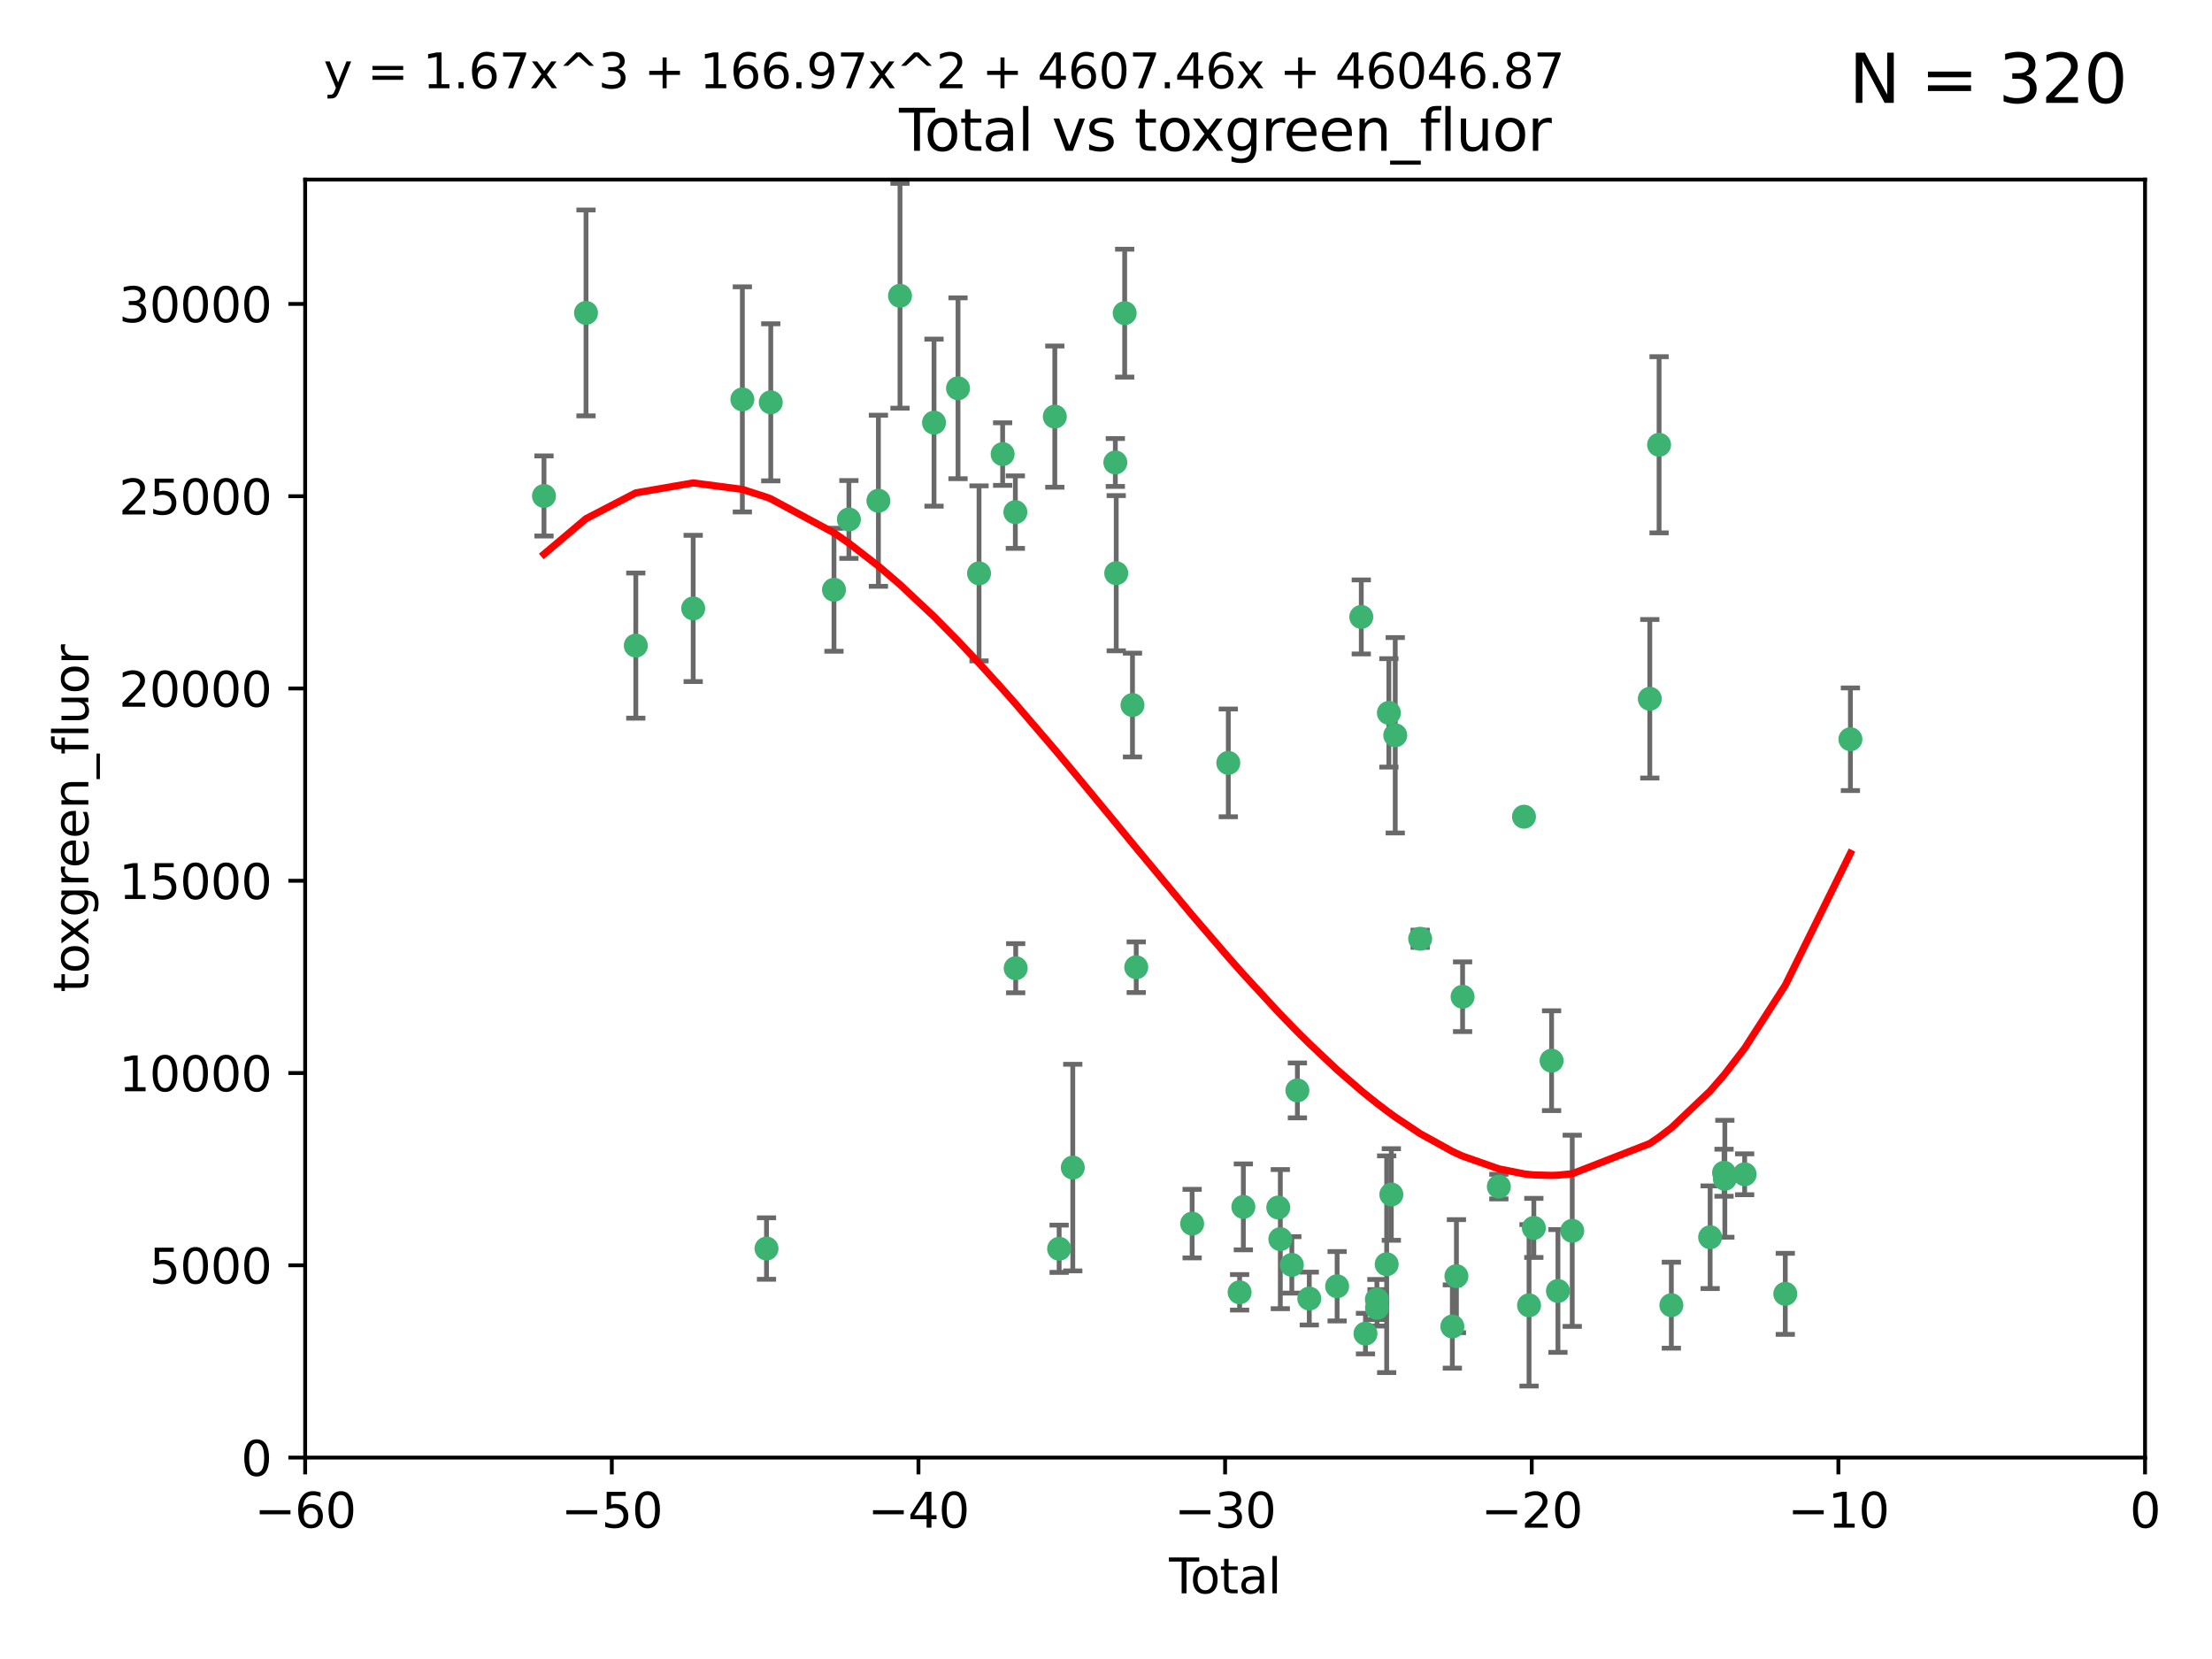 <?xml version="1.0" encoding="utf-8" standalone="no"?>
<!DOCTYPE svg PUBLIC "-//W3C//DTD SVG 1.1//EN"
  "http://www.w3.org/Graphics/SVG/1.1/DTD/svg11.dtd">
<svg xmlns:xlink="http://www.w3.org/1999/xlink" width="460.8pt" height="345.6pt" viewBox="0 0 460.8 345.6" xmlns="http://www.w3.org/2000/svg" version="1.1">
 <defs>
  <style type="text/css">*{stroke-linejoin: round; stroke-linecap: butt}</style>
 </defs>
 <g id="figure_1">
  <g id="patch_1">
   <path d="M 0 345.6 
L 460.8 345.6 
L 460.8 0 
L 0 0 
z
" style="fill: #ffffff"/>
  </g>
  <g id="axes_1">
   <g id="patch_2">
    <path d="M 63.571 303.64 
L 446.85 303.64 
L 446.85 37.411 
L 63.571 37.411 
z
" style="fill: #ffffff"/>
   </g>
   <g id="PathCollection_1">
    <defs>
     <path id="m5e694caad3" d="M 0 1.118 
C 0.297 1.118 0.581 1 0.791 0.791 
C 1 0.581 1.118 0.297 1.118 0 
C 1.118 -0.297 1 -0.581 0.791 -0.791 
C 0.581 -1 0.297 -1.118 0 -1.118 
C -0.297 -1.118 -0.581 -1 -0.791 -0.791 
C -1 -0.581 -1.118 -0.297 -1.118 0 
C -1.118 0.297 -1 0.581 -0.791 0.791 
C -0.581 1 -0.297 1.118 0 1.118 
z
" style="stroke: #3cb371"/>
    </defs>
    <g clip-path="url(#p3c3f3e4a5f)">
     <use xlink:href="#m5e694caad3" x="113.324" y="103.319" style="fill: #3cb371; stroke: #3cb371"/>
     <use xlink:href="#m5e694caad3" x="122.075" y="65.184" style="fill: #3cb371; stroke: #3cb371"/>
     <use xlink:href="#m5e694caad3" x="132.448" y="134.491" style="fill: #3cb371; stroke: #3cb371"/>
     <use xlink:href="#m5e694caad3" x="144.404" y="126.749" style="fill: #3cb371; stroke: #3cb371"/>
     <use xlink:href="#m5e694caad3" x="154.646" y="83.201" style="fill: #3cb371; stroke: #3cb371"/>
     <use xlink:href="#m5e694caad3" x="159.676" y="260.094" style="fill: #3cb371; stroke: #3cb371"/>
     <use xlink:href="#m5e694caad3" x="160.565" y="83.811" style="fill: #3cb371; stroke: #3cb371"/>
     <use xlink:href="#m5e694caad3" x="173.733" y="122.859" style="fill: #3cb371; stroke: #3cb371"/>
     <use xlink:href="#m5e694caad3" x="176.84" y="108.214" style="fill: #3cb371; stroke: #3cb371"/>
     <use xlink:href="#m5e694caad3" x="182.989" y="104.315" style="fill: #3cb371; stroke: #3cb371"/>
     <use xlink:href="#m5e694caad3" x="187.487" y="61.614" style="fill: #3cb371; stroke: #3cb371"/>
     <use xlink:href="#m5e694caad3" x="194.574" y="88.045" style="fill: #3cb371; stroke: #3cb371"/>
     <use xlink:href="#m5e694caad3" x="199.574" y="80.887" style="fill: #3cb371; stroke: #3cb371"/>
     <use xlink:href="#m5e694caad3" x="203.952" y="119.44" style="fill: #3cb371; stroke: #3cb371"/>
     <use xlink:href="#m5e694caad3" x="208.867" y="94.593" style="fill: #3cb371; stroke: #3cb371"/>
     <use xlink:href="#m5e694caad3" x="211.515" y="106.684" style="fill: #3cb371; stroke: #3cb371"/>
     <use xlink:href="#m5e694caad3" x="211.585" y="201.695" style="fill: #3cb371; stroke: #3cb371"/>
     <use xlink:href="#m5e694caad3" x="219.736" y="86.787" style="fill: #3cb371; stroke: #3cb371"/>
     <use xlink:href="#m5e694caad3" x="220.638" y="260.14" style="fill: #3cb371; stroke: #3cb371"/>
     <use xlink:href="#m5e694caad3" x="223.48" y="243.228" style="fill: #3cb371; stroke: #3cb371"/>
     <use xlink:href="#m5e694caad3" x="232.345" y="96.341" style="fill: #3cb371; stroke: #3cb371"/>
     <use xlink:href="#m5e694caad3" x="232.53" y="119.409" style="fill: #3cb371; stroke: #3cb371"/>
     <use xlink:href="#m5e694caad3" x="234.291" y="65.233" style="fill: #3cb371; stroke: #3cb371"/>
     <use xlink:href="#m5e694caad3" x="235.917" y="146.874" style="fill: #3cb371; stroke: #3cb371"/>
     <use xlink:href="#m5e694caad3" x="236.699" y="201.487" style="fill: #3cb371; stroke: #3cb371"/>
     <use xlink:href="#m5e694caad3" x="248.343" y="254.906" style="fill: #3cb371; stroke: #3cb371"/>
     <use xlink:href="#m5e694caad3" x="255.878" y="158.921" style="fill: #3cb371; stroke: #3cb371"/>
     <use xlink:href="#m5e694caad3" x="258.233" y="269.209" style="fill: #3cb371; stroke: #3cb371"/>
     <use xlink:href="#m5e694caad3" x="259.013" y="251.417" style="fill: #3cb371; stroke: #3cb371"/>
     <use xlink:href="#m5e694caad3" x="266.284" y="251.547" style="fill: #3cb371; stroke: #3cb371"/>
     <use xlink:href="#m5e694caad3" x="266.715" y="258.133" style="fill: #3cb371; stroke: #3cb371"/>
     <use xlink:href="#m5e694caad3" x="269.11" y="263.497" style="fill: #3cb371; stroke: #3cb371"/>
     <use xlink:href="#m5e694caad3" x="270.272" y="227.152" style="fill: #3cb371; stroke: #3cb371"/>
     <use xlink:href="#m5e694caad3" x="272.749" y="270.514" style="fill: #3cb371; stroke: #3cb371"/>
     <use xlink:href="#m5e694caad3" x="278.547" y="267.951" style="fill: #3cb371; stroke: #3cb371"/>
     <use xlink:href="#m5e694caad3" x="283.58" y="128.518" style="fill: #3cb371; stroke: #3cb371"/>
     <use xlink:href="#m5e694caad3" x="284.454" y="277.818" style="fill: #3cb371; stroke: #3cb371"/>
     <use xlink:href="#m5e694caad3" x="286.83" y="270.703" style="fill: #3cb371; stroke: #3cb371"/>
     <use xlink:href="#m5e694caad3" x="286.857" y="272.443" style="fill: #3cb371; stroke: #3cb371"/>
     <use xlink:href="#m5e694caad3" x="288.87" y="263.364" style="fill: #3cb371; stroke: #3cb371"/>
     <use xlink:href="#m5e694caad3" x="289.329" y="148.507" style="fill: #3cb371; stroke: #3cb371"/>
     <use xlink:href="#m5e694caad3" x="289.839" y="248.836" style="fill: #3cb371; stroke: #3cb371"/>
     <use xlink:href="#m5e694caad3" x="290.656" y="153.171" style="fill: #3cb371; stroke: #3cb371"/>
     <use xlink:href="#m5e694caad3" x="295.844" y="195.558" style="fill: #3cb371; stroke: #3cb371"/>
     <use xlink:href="#m5e694caad3" x="302.549" y="276.333" style="fill: #3cb371; stroke: #3cb371"/>
     <use xlink:href="#m5e694caad3" x="303.399" y="265.846" style="fill: #3cb371; stroke: #3cb371"/>
     <use xlink:href="#m5e694caad3" x="304.684" y="207.64" style="fill: #3cb371; stroke: #3cb371"/>
     <use xlink:href="#m5e694caad3" x="312.237" y="247.192" style="fill: #3cb371; stroke: #3cb371"/>
     <use xlink:href="#m5e694caad3" x="317.472" y="170.133" style="fill: #3cb371; stroke: #3cb371"/>
     <use xlink:href="#m5e694caad3" x="318.526" y="271.92" style="fill: #3cb371; stroke: #3cb371"/>
     <use xlink:href="#m5e694caad3" x="319.527" y="255.796" style="fill: #3cb371; stroke: #3cb371"/>
     <use xlink:href="#m5e694caad3" x="323.223" y="220.964" style="fill: #3cb371; stroke: #3cb371"/>
     <use xlink:href="#m5e694caad3" x="324.55" y="268.93" style="fill: #3cb371; stroke: #3cb371"/>
     <use xlink:href="#m5e694caad3" x="327.528" y="256.398" style="fill: #3cb371; stroke: #3cb371"/>
     <use xlink:href="#m5e694caad3" x="343.683" y="145.567" style="fill: #3cb371; stroke: #3cb371"/>
     <use xlink:href="#m5e694caad3" x="345.618" y="92.655" style="fill: #3cb371; stroke: #3cb371"/>
     <use xlink:href="#m5e694caad3" x="348.174" y="271.892" style="fill: #3cb371; stroke: #3cb371"/>
     <use xlink:href="#m5e694caad3" x="356.254" y="257.738" style="fill: #3cb371; stroke: #3cb371"/>
     <use xlink:href="#m5e694caad3" x="359.15" y="244.305" style="fill: #3cb371; stroke: #3cb371"/>
     <use xlink:href="#m5e694caad3" x="359.317" y="245.561" style="fill: #3cb371; stroke: #3cb371"/>
     <use xlink:href="#m5e694caad3" x="363.442" y="244.625" style="fill: #3cb371; stroke: #3cb371"/>
     <use xlink:href="#m5e694caad3" x="371.908" y="269.529" style="fill: #3cb371; stroke: #3cb371"/>
     <use xlink:href="#m5e694caad3" x="385.474" y="153.996" style="fill: #3cb371; stroke: #3cb371"/>
    </g>
   </g>
   <g id="matplotlib.axis_1">
    <g id="xtick_1">
     <g id="line2d_1">
      <defs>
       <path id="m10a6dcd377" d="M 0 0 
L 0 3.5 
" style="stroke: #000000; stroke-width: 0.8"/>
      </defs>
      <g>
       <use xlink:href="#m10a6dcd377" x="63.571" y="303.64" style="stroke: #000000; stroke-width: 0.8"/>
      </g>
     </g>
     <g id="text_1">
      <!-- −60 -->
      <g transform="translate(53.019 318.238)scale(0.1 -0.1)">
       <defs>
        <path id="DejaVuSans-2212" d="M 678 2272 
L 4684 2272 
L 4684 1741 
L 678 1741 
L 678 2272 
z
" transform="scale(0.016)"/>
        <path id="DejaVuSans-36" d="M 2113 2584 
Q 1688 2584 1439 2293 
Q 1191 2003 1191 1497 
Q 1191 994 1439 701 
Q 1688 409 2113 409 
Q 2538 409 2786 701 
Q 3034 994 3034 1497 
Q 3034 2003 2786 2293 
Q 2538 2584 2113 2584 
z
M 3366 4563 
L 3366 3988 
Q 3128 4100 2886 4159 
Q 2644 4219 2406 4219 
Q 1781 4219 1451 3797 
Q 1122 3375 1075 2522 
Q 1259 2794 1537 2939 
Q 1816 3084 2150 3084 
Q 2853 3084 3261 2657 
Q 3669 2231 3669 1497 
Q 3669 778 3244 343 
Q 2819 -91 2113 -91 
Q 1303 -91 875 529 
Q 447 1150 447 2328 
Q 447 3434 972 4092 
Q 1497 4750 2381 4750 
Q 2619 4750 2861 4703 
Q 3103 4656 3366 4563 
z
" transform="scale(0.016)"/>
        <path id="DejaVuSans-30" d="M 2034 4250 
Q 1547 4250 1301 3770 
Q 1056 3291 1056 2328 
Q 1056 1369 1301 889 
Q 1547 409 2034 409 
Q 2525 409 2770 889 
Q 3016 1369 3016 2328 
Q 3016 3291 2770 3770 
Q 2525 4250 2034 4250 
z
M 2034 4750 
Q 2819 4750 3233 4129 
Q 3647 3509 3647 2328 
Q 3647 1150 3233 529 
Q 2819 -91 2034 -91 
Q 1250 -91 836 529 
Q 422 1150 422 2328 
Q 422 3509 836 4129 
Q 1250 4750 2034 4750 
z
" transform="scale(0.016)"/>
       </defs>
       <use xlink:href="#DejaVuSans-2212"/>
       <use xlink:href="#DejaVuSans-36" x="83.789"/>
       <use xlink:href="#DejaVuSans-30" x="147.412"/>
      </g>
     </g>
    </g>
    <g id="xtick_2">
     <g id="line2d_2">
      <g>
       <use xlink:href="#m10a6dcd377" x="127.451" y="303.64" style="stroke: #000000; stroke-width: 0.8"/>
      </g>
     </g>
     <g id="text_2">
      <!-- −50 -->
      <g transform="translate(116.899 318.238)scale(0.1 -0.1)">
       <defs>
        <path id="DejaVuSans-35" d="M 691 4666 
L 3169 4666 
L 3169 4134 
L 1269 4134 
L 1269 2991 
Q 1406 3038 1543 3061 
Q 1681 3084 1819 3084 
Q 2600 3084 3056 2656 
Q 3513 2228 3513 1497 
Q 3513 744 3044 326 
Q 2575 -91 1722 -91 
Q 1428 -91 1123 -41 
Q 819 9 494 109 
L 494 744 
Q 775 591 1075 516 
Q 1375 441 1709 441 
Q 2250 441 2565 725 
Q 2881 1009 2881 1497 
Q 2881 1984 2565 2268 
Q 2250 2553 1709 2553 
Q 1456 2553 1204 2497 
Q 953 2441 691 2322 
L 691 4666 
z
" transform="scale(0.016)"/>
       </defs>
       <use xlink:href="#DejaVuSans-2212"/>
       <use xlink:href="#DejaVuSans-35" x="83.789"/>
       <use xlink:href="#DejaVuSans-30" x="147.412"/>
      </g>
     </g>
    </g>
    <g id="xtick_3">
     <g id="line2d_3">
      <g>
       <use xlink:href="#m10a6dcd377" x="191.331" y="303.64" style="stroke: #000000; stroke-width: 0.8"/>
      </g>
     </g>
     <g id="text_3">
      <!-- −40 -->
      <g transform="translate(180.778 318.238)scale(0.1 -0.1)">
       <defs>
        <path id="DejaVuSans-34" d="M 2419 4116 
L 825 1625 
L 2419 1625 
L 2419 4116 
z
M 2253 4666 
L 3047 4666 
L 3047 1625 
L 3713 1625 
L 3713 1100 
L 3047 1100 
L 3047 0 
L 2419 0 
L 2419 1100 
L 313 1100 
L 313 1709 
L 2253 4666 
z
" transform="scale(0.016)"/>
       </defs>
       <use xlink:href="#DejaVuSans-2212"/>
       <use xlink:href="#DejaVuSans-34" x="83.789"/>
       <use xlink:href="#DejaVuSans-30" x="147.412"/>
      </g>
     </g>
    </g>
    <g id="xtick_4">
     <g id="line2d_4">
      <g>
       <use xlink:href="#m10a6dcd377" x="255.211" y="303.64" style="stroke: #000000; stroke-width: 0.8"/>
      </g>
     </g>
     <g id="text_4">
      <!-- −30 -->
      <g transform="translate(244.658 318.238)scale(0.1 -0.1)">
       <defs>
        <path id="DejaVuSans-33" d="M 2597 2516 
Q 3050 2419 3304 2112 
Q 3559 1806 3559 1356 
Q 3559 666 3084 287 
Q 2609 -91 1734 -91 
Q 1441 -91 1130 -33 
Q 819 25 488 141 
L 488 750 
Q 750 597 1062 519 
Q 1375 441 1716 441 
Q 2309 441 2620 675 
Q 2931 909 2931 1356 
Q 2931 1769 2642 2001 
Q 2353 2234 1838 2234 
L 1294 2234 
L 1294 2753 
L 1863 2753 
Q 2328 2753 2575 2939 
Q 2822 3125 2822 3475 
Q 2822 3834 2567 4026 
Q 2313 4219 1838 4219 
Q 1578 4219 1281 4162 
Q 984 4106 628 3988 
L 628 4550 
Q 988 4650 1302 4700 
Q 1616 4750 1894 4750 
Q 2613 4750 3031 4423 
Q 3450 4097 3450 3541 
Q 3450 3153 3228 2886 
Q 3006 2619 2597 2516 
z
" transform="scale(0.016)"/>
       </defs>
       <use xlink:href="#DejaVuSans-2212"/>
       <use xlink:href="#DejaVuSans-33" x="83.789"/>
       <use xlink:href="#DejaVuSans-30" x="147.412"/>
      </g>
     </g>
    </g>
    <g id="xtick_5">
     <g id="line2d_5">
      <g>
       <use xlink:href="#m10a6dcd377" x="319.09" y="303.64" style="stroke: #000000; stroke-width: 0.8"/>
      </g>
     </g>
     <g id="text_5">
      <!-- −20 -->
      <g transform="translate(308.538 318.238)scale(0.1 -0.1)">
       <defs>
        <path id="DejaVuSans-32" d="M 1228 531 
L 3431 531 
L 3431 0 
L 469 0 
L 469 531 
Q 828 903 1448 1529 
Q 2069 2156 2228 2338 
Q 2531 2678 2651 2914 
Q 2772 3150 2772 3378 
Q 2772 3750 2511 3984 
Q 2250 4219 1831 4219 
Q 1534 4219 1204 4116 
Q 875 4013 500 3803 
L 500 4441 
Q 881 4594 1212 4672 
Q 1544 4750 1819 4750 
Q 2544 4750 2975 4387 
Q 3406 4025 3406 3419 
Q 3406 3131 3298 2873 
Q 3191 2616 2906 2266 
Q 2828 2175 2409 1742 
Q 1991 1309 1228 531 
z
" transform="scale(0.016)"/>
       </defs>
       <use xlink:href="#DejaVuSans-2212"/>
       <use xlink:href="#DejaVuSans-32" x="83.789"/>
       <use xlink:href="#DejaVuSans-30" x="147.412"/>
      </g>
     </g>
    </g>
    <g id="xtick_6">
     <g id="line2d_6">
      <g>
       <use xlink:href="#m10a6dcd377" x="382.97" y="303.64" style="stroke: #000000; stroke-width: 0.8"/>
      </g>
     </g>
     <g id="text_6">
      <!-- −10 -->
      <g transform="translate(372.418 318.238)scale(0.1 -0.1)">
       <defs>
        <path id="DejaVuSans-31" d="M 794 531 
L 1825 531 
L 1825 4091 
L 703 3866 
L 703 4441 
L 1819 4666 
L 2450 4666 
L 2450 531 
L 3481 531 
L 3481 0 
L 794 0 
L 794 531 
z
" transform="scale(0.016)"/>
       </defs>
       <use xlink:href="#DejaVuSans-2212"/>
       <use xlink:href="#DejaVuSans-31" x="83.789"/>
       <use xlink:href="#DejaVuSans-30" x="147.412"/>
      </g>
     </g>
    </g>
    <g id="xtick_7">
     <g id="line2d_7">
      <g>
       <use xlink:href="#m10a6dcd377" x="446.85" y="303.64" style="stroke: #000000; stroke-width: 0.8"/>
      </g>
     </g>
     <g id="text_7">
      <!-- 0 -->
      <g transform="translate(443.669 318.238)scale(0.1 -0.1)">
       <use xlink:href="#DejaVuSans-30"/>
      </g>
     </g>
    </g>
    <g id="text_8">
     <!-- Total -->
     <g transform="translate(243.534 331.917)scale(0.1 -0.1)">
      <defs>
       <path id="DejaVuSans-54" d="M -19 4666 
L 3928 4666 
L 3928 4134 
L 2272 4134 
L 2272 0 
L 1638 0 
L 1638 4134 
L -19 4134 
L -19 4666 
z
" transform="scale(0.016)"/>
       <path id="DejaVuSans-6f" d="M 1959 3097 
Q 1497 3097 1228 2736 
Q 959 2375 959 1747 
Q 959 1119 1226 758 
Q 1494 397 1959 397 
Q 2419 397 2687 759 
Q 2956 1122 2956 1747 
Q 2956 2369 2687 2733 
Q 2419 3097 1959 3097 
z
M 1959 3584 
Q 2709 3584 3137 3096 
Q 3566 2609 3566 1747 
Q 3566 888 3137 398 
Q 2709 -91 1959 -91 
Q 1206 -91 779 398 
Q 353 888 353 1747 
Q 353 2609 779 3096 
Q 1206 3584 1959 3584 
z
" transform="scale(0.016)"/>
       <path id="DejaVuSans-74" d="M 1172 4494 
L 1172 3500 
L 2356 3500 
L 2356 3053 
L 1172 3053 
L 1172 1153 
Q 1172 725 1289 603 
Q 1406 481 1766 481 
L 2356 481 
L 2356 0 
L 1766 0 
Q 1100 0 847 248 
Q 594 497 594 1153 
L 594 3053 
L 172 3053 
L 172 3500 
L 594 3500 
L 594 4494 
L 1172 4494 
z
" transform="scale(0.016)"/>
       <path id="DejaVuSans-61" d="M 2194 1759 
Q 1497 1759 1228 1600 
Q 959 1441 959 1056 
Q 959 750 1161 570 
Q 1363 391 1709 391 
Q 2188 391 2477 730 
Q 2766 1069 2766 1631 
L 2766 1759 
L 2194 1759 
z
M 3341 1997 
L 3341 0 
L 2766 0 
L 2766 531 
Q 2569 213 2275 61 
Q 1981 -91 1556 -91 
Q 1019 -91 701 211 
Q 384 513 384 1019 
Q 384 1609 779 1909 
Q 1175 2209 1959 2209 
L 2766 2209 
L 2766 2266 
Q 2766 2663 2505 2880 
Q 2244 3097 1772 3097 
Q 1472 3097 1187 3025 
Q 903 2953 641 2809 
L 641 3341 
Q 956 3463 1253 3523 
Q 1550 3584 1831 3584 
Q 2591 3584 2966 3190 
Q 3341 2797 3341 1997 
z
" transform="scale(0.016)"/>
       <path id="DejaVuSans-6c" d="M 603 4863 
L 1178 4863 
L 1178 0 
L 603 0 
L 603 4863 
z
" transform="scale(0.016)"/>
      </defs>
      <use xlink:href="#DejaVuSans-54"/>
      <use xlink:href="#DejaVuSans-6f" x="44.084"/>
      <use xlink:href="#DejaVuSans-74" x="105.266"/>
      <use xlink:href="#DejaVuSans-61" x="144.475"/>
      <use xlink:href="#DejaVuSans-6c" x="205.754"/>
     </g>
    </g>
   </g>
   <g id="matplotlib.axis_2">
    <g id="ytick_1">
     <g id="line2d_8">
      <defs>
       <path id="mb4a38572c5" d="M 0 0 
L -3.5 0 
" style="stroke: #000000; stroke-width: 0.8"/>
      </defs>
      <g>
       <use xlink:href="#mb4a38572c5" x="63.571" y="303.64" style="stroke: #000000; stroke-width: 0.8"/>
      </g>
     </g>
     <g id="text_9">
      <!-- 0 -->
      <g transform="translate(50.209 307.439)scale(0.1 -0.1)">
       <use xlink:href="#DejaVuSans-30"/>
      </g>
     </g>
    </g>
    <g id="ytick_2">
     <g id="line2d_9">
      <g>
       <use xlink:href="#mb4a38572c5" x="63.571" y="263.586" style="stroke: #000000; stroke-width: 0.8"/>
      </g>
     </g>
     <g id="text_10">
      <!-- 5000 -->
      <g transform="translate(31.121 267.385)scale(0.1 -0.1)">
       <use xlink:href="#DejaVuSans-35"/>
       <use xlink:href="#DejaVuSans-30" x="63.623"/>
       <use xlink:href="#DejaVuSans-30" x="127.246"/>
       <use xlink:href="#DejaVuSans-30" x="190.869"/>
      </g>
     </g>
    </g>
    <g id="ytick_3">
     <g id="line2d_10">
      <g>
       <use xlink:href="#mb4a38572c5" x="63.571" y="223.532" style="stroke: #000000; stroke-width: 0.8"/>
      </g>
     </g>
     <g id="text_11">
      <!-- 10000 -->
      <g transform="translate(24.759 227.331)scale(0.1 -0.1)">
       <use xlink:href="#DejaVuSans-31"/>
       <use xlink:href="#DejaVuSans-30" x="63.623"/>
       <use xlink:href="#DejaVuSans-30" x="127.246"/>
       <use xlink:href="#DejaVuSans-30" x="190.869"/>
       <use xlink:href="#DejaVuSans-30" x="254.492"/>
      </g>
     </g>
    </g>
    <g id="ytick_4">
     <g id="line2d_11">
      <g>
       <use xlink:href="#mb4a38572c5" x="63.571" y="183.478" style="stroke: #000000; stroke-width: 0.8"/>
      </g>
     </g>
     <g id="text_12">
      <!-- 15000 -->
      <g transform="translate(24.759 187.278)scale(0.1 -0.1)">
       <use xlink:href="#DejaVuSans-31"/>
       <use xlink:href="#DejaVuSans-35" x="63.623"/>
       <use xlink:href="#DejaVuSans-30" x="127.246"/>
       <use xlink:href="#DejaVuSans-30" x="190.869"/>
       <use xlink:href="#DejaVuSans-30" x="254.492"/>
      </g>
     </g>
    </g>
    <g id="ytick_5">
     <g id="line2d_12">
      <g>
       <use xlink:href="#mb4a38572c5" x="63.571" y="143.424" style="stroke: #000000; stroke-width: 0.8"/>
      </g>
     </g>
     <g id="text_13">
      <!-- 20000 -->
      <g transform="translate(24.759 147.224)scale(0.1 -0.1)">
       <use xlink:href="#DejaVuSans-32"/>
       <use xlink:href="#DejaVuSans-30" x="63.623"/>
       <use xlink:href="#DejaVuSans-30" x="127.246"/>
       <use xlink:href="#DejaVuSans-30" x="190.869"/>
       <use xlink:href="#DejaVuSans-30" x="254.492"/>
      </g>
     </g>
    </g>
    <g id="ytick_6">
     <g id="line2d_13">
      <g>
       <use xlink:href="#mb4a38572c5" x="63.571" y="103.371" style="stroke: #000000; stroke-width: 0.8"/>
      </g>
     </g>
     <g id="text_14">
      <!-- 25000 -->
      <g transform="translate(24.759 107.17)scale(0.1 -0.1)">
       <use xlink:href="#DejaVuSans-32"/>
       <use xlink:href="#DejaVuSans-35" x="63.623"/>
       <use xlink:href="#DejaVuSans-30" x="127.246"/>
       <use xlink:href="#DejaVuSans-30" x="190.869"/>
       <use xlink:href="#DejaVuSans-30" x="254.492"/>
      </g>
     </g>
    </g>
    <g id="ytick_7">
     <g id="line2d_14">
      <g>
       <use xlink:href="#mb4a38572c5" x="63.571" y="63.317" style="stroke: #000000; stroke-width: 0.8"/>
      </g>
     </g>
     <g id="text_15">
      <!-- 30000 -->
      <g transform="translate(24.759 67.116)scale(0.1 -0.1)">
       <use xlink:href="#DejaVuSans-33"/>
       <use xlink:href="#DejaVuSans-30" x="63.623"/>
       <use xlink:href="#DejaVuSans-30" x="127.246"/>
       <use xlink:href="#DejaVuSans-30" x="190.869"/>
       <use xlink:href="#DejaVuSans-30" x="254.492"/>
      </g>
     </g>
    </g>
    <g id="text_16">
     <!-- toxgreen_fluor -->
     <g transform="translate(18.401 206.72)rotate(-90)scale(0.1 -0.1)">
      <defs>
       <path id="DejaVuSans-78" d="M 3513 3500 
L 2247 1797 
L 3578 0 
L 2900 0 
L 1881 1375 
L 863 0 
L 184 0 
L 1544 1831 
L 300 3500 
L 978 3500 
L 1906 2253 
L 2834 3500 
L 3513 3500 
z
" transform="scale(0.016)"/>
       <path id="DejaVuSans-67" d="M 2906 1791 
Q 2906 2416 2648 2759 
Q 2391 3103 1925 3103 
Q 1463 3103 1205 2759 
Q 947 2416 947 1791 
Q 947 1169 1205 825 
Q 1463 481 1925 481 
Q 2391 481 2648 825 
Q 2906 1169 2906 1791 
z
M 3481 434 
Q 3481 -459 3084 -895 
Q 2688 -1331 1869 -1331 
Q 1566 -1331 1297 -1286 
Q 1028 -1241 775 -1147 
L 775 -588 
Q 1028 -725 1275 -790 
Q 1522 -856 1778 -856 
Q 2344 -856 2625 -561 
Q 2906 -266 2906 331 
L 2906 616 
Q 2728 306 2450 153 
Q 2172 0 1784 0 
Q 1141 0 747 490 
Q 353 981 353 1791 
Q 353 2603 747 3093 
Q 1141 3584 1784 3584 
Q 2172 3584 2450 3431 
Q 2728 3278 2906 2969 
L 2906 3500 
L 3481 3500 
L 3481 434 
z
" transform="scale(0.016)"/>
       <path id="DejaVuSans-72" d="M 2631 2963 
Q 2534 3019 2420 3045 
Q 2306 3072 2169 3072 
Q 1681 3072 1420 2755 
Q 1159 2438 1159 1844 
L 1159 0 
L 581 0 
L 581 3500 
L 1159 3500 
L 1159 2956 
Q 1341 3275 1631 3429 
Q 1922 3584 2338 3584 
Q 2397 3584 2469 3576 
Q 2541 3569 2628 3553 
L 2631 2963 
z
" transform="scale(0.016)"/>
       <path id="DejaVuSans-65" d="M 3597 1894 
L 3597 1613 
L 953 1613 
Q 991 1019 1311 708 
Q 1631 397 2203 397 
Q 2534 397 2845 478 
Q 3156 559 3463 722 
L 3463 178 
Q 3153 47 2828 -22 
Q 2503 -91 2169 -91 
Q 1331 -91 842 396 
Q 353 884 353 1716 
Q 353 2575 817 3079 
Q 1281 3584 2069 3584 
Q 2775 3584 3186 3129 
Q 3597 2675 3597 1894 
z
M 3022 2063 
Q 3016 2534 2758 2815 
Q 2500 3097 2075 3097 
Q 1594 3097 1305 2825 
Q 1016 2553 972 2059 
L 3022 2063 
z
" transform="scale(0.016)"/>
       <path id="DejaVuSans-6e" d="M 3513 2113 
L 3513 0 
L 2938 0 
L 2938 2094 
Q 2938 2591 2744 2837 
Q 2550 3084 2163 3084 
Q 1697 3084 1428 2787 
Q 1159 2491 1159 1978 
L 1159 0 
L 581 0 
L 581 3500 
L 1159 3500 
L 1159 2956 
Q 1366 3272 1645 3428 
Q 1925 3584 2291 3584 
Q 2894 3584 3203 3211 
Q 3513 2838 3513 2113 
z
" transform="scale(0.016)"/>
       <path id="DejaVuSans-5f" d="M 3263 -1063 
L 3263 -1509 
L -63 -1509 
L -63 -1063 
L 3263 -1063 
z
" transform="scale(0.016)"/>
       <path id="DejaVuSans-66" d="M 2375 4863 
L 2375 4384 
L 1825 4384 
Q 1516 4384 1395 4259 
Q 1275 4134 1275 3809 
L 1275 3500 
L 2222 3500 
L 2222 3053 
L 1275 3053 
L 1275 0 
L 697 0 
L 697 3053 
L 147 3053 
L 147 3500 
L 697 3500 
L 697 3744 
Q 697 4328 969 4595 
Q 1241 4863 1831 4863 
L 2375 4863 
z
" transform="scale(0.016)"/>
       <path id="DejaVuSans-75" d="M 544 1381 
L 544 3500 
L 1119 3500 
L 1119 1403 
Q 1119 906 1312 657 
Q 1506 409 1894 409 
Q 2359 409 2629 706 
Q 2900 1003 2900 1516 
L 2900 3500 
L 3475 3500 
L 3475 0 
L 2900 0 
L 2900 538 
Q 2691 219 2414 64 
Q 2138 -91 1772 -91 
Q 1169 -91 856 284 
Q 544 659 544 1381 
z
M 1991 3584 
L 1991 3584 
z
" transform="scale(0.016)"/>
      </defs>
      <use xlink:href="#DejaVuSans-74"/>
      <use xlink:href="#DejaVuSans-6f" x="39.209"/>
      <use xlink:href="#DejaVuSans-78" x="97.266"/>
      <use xlink:href="#DejaVuSans-67" x="156.445"/>
      <use xlink:href="#DejaVuSans-72" x="219.922"/>
      <use xlink:href="#DejaVuSans-65" x="258.785"/>
      <use xlink:href="#DejaVuSans-65" x="320.309"/>
      <use xlink:href="#DejaVuSans-6e" x="381.832"/>
      <use xlink:href="#DejaVuSans-5f" x="445.211"/>
      <use xlink:href="#DejaVuSans-66" x="495.211"/>
      <use xlink:href="#DejaVuSans-6c" x="530.416"/>
      <use xlink:href="#DejaVuSans-75" x="558.199"/>
      <use xlink:href="#DejaVuSans-6f" x="621.578"/>
      <use xlink:href="#DejaVuSans-72" x="682.76"/>
     </g>
    </g>
   </g>
   <g id="LineCollection_1">
    <path d="M 113.324 111.662 
L 113.324 94.976 
" clip-path="url(#p3c3f3e4a5f)" style="fill: none; stroke: #696969"/>
    <path d="M 122.075 86.629 
L 122.075 43.739 
" clip-path="url(#p3c3f3e4a5f)" style="fill: none; stroke: #696969"/>
    <path d="M 132.448 149.606 
L 132.448 119.375 
" clip-path="url(#p3c3f3e4a5f)" style="fill: none; stroke: #696969"/>
    <path d="M 144.404 141.983 
L 144.404 111.515 
" clip-path="url(#p3c3f3e4a5f)" style="fill: none; stroke: #696969"/>
    <path d="M 154.646 106.648 
L 154.646 59.753 
" clip-path="url(#p3c3f3e4a5f)" style="fill: none; stroke: #696969"/>
    <path d="M 159.676 266.497 
L 159.676 253.692 
" clip-path="url(#p3c3f3e4a5f)" style="fill: none; stroke: #696969"/>
    <path d="M 160.565 100.173 
L 160.565 67.45 
" clip-path="url(#p3c3f3e4a5f)" style="fill: none; stroke: #696969"/>
    <path d="M 173.733 135.667 
L 173.733 110.051 
" clip-path="url(#p3c3f3e4a5f)" style="fill: none; stroke: #696969"/>
    <path d="M 176.84 116.326 
L 176.84 100.101 
" clip-path="url(#p3c3f3e4a5f)" style="fill: none; stroke: #696969"/>
    <path d="M 182.989 122.133 
L 182.989 86.497 
" clip-path="url(#p3c3f3e4a5f)" style="fill: none; stroke: #696969"/>
    <path d="M 187.487 85.029 
L 187.487 38.199 
" clip-path="url(#p3c3f3e4a5f)" style="fill: none; stroke: #696969"/>
    <path d="M 194.574 105.444 
L 194.574 70.646 
" clip-path="url(#p3c3f3e4a5f)" style="fill: none; stroke: #696969"/>
    <path d="M 199.574 99.727 
L 199.574 62.047 
" clip-path="url(#p3c3f3e4a5f)" style="fill: none; stroke: #696969"/>
    <path d="M 203.952 137.675 
L 203.952 101.206 
" clip-path="url(#p3c3f3e4a5f)" style="fill: none; stroke: #696969"/>
    <path d="M 208.867 101.108 
L 208.867 88.078 
" clip-path="url(#p3c3f3e4a5f)" style="fill: none; stroke: #696969"/>
    <path d="M 211.515 114.235 
L 211.515 99.134 
" clip-path="url(#p3c3f3e4a5f)" style="fill: none; stroke: #696969"/>
    <path d="M 211.585 206.809 
L 211.585 196.58 
" clip-path="url(#p3c3f3e4a5f)" style="fill: none; stroke: #696969"/>
    <path d="M 219.736 101.495 
L 219.736 72.08 
" clip-path="url(#p3c3f3e4a5f)" style="fill: none; stroke: #696969"/>
    <path d="M 220.638 265.065 
L 220.638 255.214 
" clip-path="url(#p3c3f3e4a5f)" style="fill: none; stroke: #696969"/>
    <path d="M 223.48 264.748 
L 223.48 221.708 
" clip-path="url(#p3c3f3e4a5f)" style="fill: none; stroke: #696969"/>
    <path d="M 232.345 101.329 
L 232.345 91.353 
" clip-path="url(#p3c3f3e4a5f)" style="fill: none; stroke: #696969"/>
    <path d="M 232.53 135.574 
L 232.53 103.243 
" clip-path="url(#p3c3f3e4a5f)" style="fill: none; stroke: #696969"/>
    <path d="M 234.291 78.556 
L 234.291 51.911 
" clip-path="url(#p3c3f3e4a5f)" style="fill: none; stroke: #696969"/>
    <path d="M 235.917 157.684 
L 235.917 136.065 
" clip-path="url(#p3c3f3e4a5f)" style="fill: none; stroke: #696969"/>
    <path d="M 236.699 206.761 
L 236.699 196.213 
" clip-path="url(#p3c3f3e4a5f)" style="fill: none; stroke: #696969"/>
    <path d="M 248.343 262.048 
L 248.343 247.764 
" clip-path="url(#p3c3f3e4a5f)" style="fill: none; stroke: #696969"/>
    <path d="M 255.878 170.147 
L 255.878 147.694 
" clip-path="url(#p3c3f3e4a5f)" style="fill: none; stroke: #696969"/>
    <path d="M 258.233 272.908 
L 258.233 265.511 
" clip-path="url(#p3c3f3e4a5f)" style="fill: none; stroke: #696969"/>
    <path d="M 259.013 260.365 
L 259.013 242.469 
" clip-path="url(#p3c3f3e4a5f)" style="fill: none; stroke: #696969"/>
    <path d="M 266.284 252.228 
L 266.284 250.867 
" clip-path="url(#p3c3f3e4a5f)" style="fill: none; stroke: #696969"/>
    <path d="M 266.715 272.621 
L 266.715 243.644 
" clip-path="url(#p3c3f3e4a5f)" style="fill: none; stroke: #696969"/>
    <path d="M 269.11 269.377 
L 269.11 257.616 
" clip-path="url(#p3c3f3e4a5f)" style="fill: none; stroke: #696969"/>
    <path d="M 270.272 232.87 
L 270.272 221.434 
" clip-path="url(#p3c3f3e4a5f)" style="fill: none; stroke: #696969"/>
    <path d="M 272.749 276.02 
L 272.749 265.008 
" clip-path="url(#p3c3f3e4a5f)" style="fill: none; stroke: #696969"/>
    <path d="M 278.547 275.179 
L 278.547 260.723 
" clip-path="url(#p3c3f3e4a5f)" style="fill: none; stroke: #696969"/>
    <path d="M 283.58 136.228 
L 283.58 120.808 
" clip-path="url(#p3c3f3e4a5f)" style="fill: none; stroke: #696969"/>
    <path d="M 284.454 282.042 
L 284.454 273.593 
" clip-path="url(#p3c3f3e4a5f)" style="fill: none; stroke: #696969"/>
    <path d="M 286.83 274.871 
L 286.83 266.536 
" clip-path="url(#p3c3f3e4a5f)" style="fill: none; stroke: #696969"/>
    <path d="M 286.857 276.237 
L 286.857 268.649 
" clip-path="url(#p3c3f3e4a5f)" style="fill: none; stroke: #696969"/>
    <path d="M 288.87 285.938 
L 288.87 240.791 
" clip-path="url(#p3c3f3e4a5f)" style="fill: none; stroke: #696969"/>
    <path d="M 289.329 159.798 
L 289.329 137.216 
" clip-path="url(#p3c3f3e4a5f)" style="fill: none; stroke: #696969"/>
    <path d="M 289.839 258.377 
L 289.839 239.295 
" clip-path="url(#p3c3f3e4a5f)" style="fill: none; stroke: #696969"/>
    <path d="M 290.656 173.526 
L 290.656 132.815 
" clip-path="url(#p3c3f3e4a5f)" style="fill: none; stroke: #696969"/>
    <path d="M 295.844 197.349 
L 295.844 193.767 
" clip-path="url(#p3c3f3e4a5f)" style="fill: none; stroke: #696969"/>
    <path d="M 302.549 285.006 
L 302.549 267.659 
" clip-path="url(#p3c3f3e4a5f)" style="fill: none; stroke: #696969"/>
    <path d="M 303.399 277.617 
L 303.399 254.074 
" clip-path="url(#p3c3f3e4a5f)" style="fill: none; stroke: #696969"/>
    <path d="M 304.684 214.898 
L 304.684 200.382 
" clip-path="url(#p3c3f3e4a5f)" style="fill: none; stroke: #696969"/>
    <path d="M 312.237 249.762 
L 312.237 244.622 
" clip-path="url(#p3c3f3e4a5f)" style="fill: none; stroke: #696969"/>
    <path d="M 317.472 170.88 
L 317.472 169.387 
" clip-path="url(#p3c3f3e4a5f)" style="fill: none; stroke: #696969"/>
    <path d="M 318.526 288.737 
L 318.526 255.103 
" clip-path="url(#p3c3f3e4a5f)" style="fill: none; stroke: #696969"/>
    <path d="M 319.527 261.947 
L 319.527 249.645 
" clip-path="url(#p3c3f3e4a5f)" style="fill: none; stroke: #696969"/>
    <path d="M 323.223 231.359 
L 323.223 210.569 
" clip-path="url(#p3c3f3e4a5f)" style="fill: none; stroke: #696969"/>
    <path d="M 324.55 281.718 
L 324.55 256.142 
" clip-path="url(#p3c3f3e4a5f)" style="fill: none; stroke: #696969"/>
    <path d="M 327.528 276.313 
L 327.528 236.482 
" clip-path="url(#p3c3f3e4a5f)" style="fill: none; stroke: #696969"/>
    <path d="M 343.683 162.081 
L 343.683 129.053 
" clip-path="url(#p3c3f3e4a5f)" style="fill: none; stroke: #696969"/>
    <path d="M 345.618 111.003 
L 345.618 74.306 
" clip-path="url(#p3c3f3e4a5f)" style="fill: none; stroke: #696969"/>
    <path d="M 348.174 280.845 
L 348.174 262.939 
" clip-path="url(#p3c3f3e4a5f)" style="fill: none; stroke: #696969"/>
    <path d="M 356.254 268.432 
L 356.254 247.045 
" clip-path="url(#p3c3f3e4a5f)" style="fill: none; stroke: #696969"/>
    <path d="M 359.15 249.207 
L 359.15 239.402 
" clip-path="url(#p3c3f3e4a5f)" style="fill: none; stroke: #696969"/>
    <path d="M 359.317 257.737 
L 359.317 233.384 
" clip-path="url(#p3c3f3e4a5f)" style="fill: none; stroke: #696969"/>
    <path d="M 363.442 248.883 
L 363.442 240.367 
" clip-path="url(#p3c3f3e4a5f)" style="fill: none; stroke: #696969"/>
    <path d="M 371.908 277.972 
L 371.908 261.086 
" clip-path="url(#p3c3f3e4a5f)" style="fill: none; stroke: #696969"/>
    <path d="M 385.474 164.686 
L 385.474 143.305 
" clip-path="url(#p3c3f3e4a5f)" style="fill: none; stroke: #696969"/>
   </g>
   <g id="line2d_15">
    <defs>
     <path id="m4928bb0ac8" d="M 2 0 
L -2 -0 
" style="stroke: #696969"/>
    </defs>
    <g clip-path="url(#p3c3f3e4a5f)">
     <use xlink:href="#m4928bb0ac8" x="113.324" y="111.662" style="fill: #696969; stroke: #696969"/>
     <use xlink:href="#m4928bb0ac8" x="122.075" y="86.629" style="fill: #696969; stroke: #696969"/>
     <use xlink:href="#m4928bb0ac8" x="132.448" y="149.606" style="fill: #696969; stroke: #696969"/>
     <use xlink:href="#m4928bb0ac8" x="144.404" y="141.983" style="fill: #696969; stroke: #696969"/>
     <use xlink:href="#m4928bb0ac8" x="154.646" y="106.648" style="fill: #696969; stroke: #696969"/>
     <use xlink:href="#m4928bb0ac8" x="159.676" y="266.497" style="fill: #696969; stroke: #696969"/>
     <use xlink:href="#m4928bb0ac8" x="160.565" y="100.173" style="fill: #696969; stroke: #696969"/>
     <use xlink:href="#m4928bb0ac8" x="173.733" y="135.667" style="fill: #696969; stroke: #696969"/>
     <use xlink:href="#m4928bb0ac8" x="176.84" y="116.326" style="fill: #696969; stroke: #696969"/>
     <use xlink:href="#m4928bb0ac8" x="182.989" y="122.133" style="fill: #696969; stroke: #696969"/>
     <use xlink:href="#m4928bb0ac8" x="187.487" y="85.029" style="fill: #696969; stroke: #696969"/>
     <use xlink:href="#m4928bb0ac8" x="194.574" y="105.444" style="fill: #696969; stroke: #696969"/>
     <use xlink:href="#m4928bb0ac8" x="199.574" y="99.727" style="fill: #696969; stroke: #696969"/>
     <use xlink:href="#m4928bb0ac8" x="203.952" y="137.675" style="fill: #696969; stroke: #696969"/>
     <use xlink:href="#m4928bb0ac8" x="208.867" y="101.108" style="fill: #696969; stroke: #696969"/>
     <use xlink:href="#m4928bb0ac8" x="211.515" y="114.235" style="fill: #696969; stroke: #696969"/>
     <use xlink:href="#m4928bb0ac8" x="211.585" y="206.809" style="fill: #696969; stroke: #696969"/>
     <use xlink:href="#m4928bb0ac8" x="219.736" y="101.495" style="fill: #696969; stroke: #696969"/>
     <use xlink:href="#m4928bb0ac8" x="220.638" y="265.065" style="fill: #696969; stroke: #696969"/>
     <use xlink:href="#m4928bb0ac8" x="223.48" y="264.748" style="fill: #696969; stroke: #696969"/>
     <use xlink:href="#m4928bb0ac8" x="232.345" y="101.329" style="fill: #696969; stroke: #696969"/>
     <use xlink:href="#m4928bb0ac8" x="232.53" y="135.574" style="fill: #696969; stroke: #696969"/>
     <use xlink:href="#m4928bb0ac8" x="234.291" y="78.556" style="fill: #696969; stroke: #696969"/>
     <use xlink:href="#m4928bb0ac8" x="235.917" y="157.684" style="fill: #696969; stroke: #696969"/>
     <use xlink:href="#m4928bb0ac8" x="236.699" y="206.761" style="fill: #696969; stroke: #696969"/>
     <use xlink:href="#m4928bb0ac8" x="248.343" y="262.048" style="fill: #696969; stroke: #696969"/>
     <use xlink:href="#m4928bb0ac8" x="255.878" y="170.147" style="fill: #696969; stroke: #696969"/>
     <use xlink:href="#m4928bb0ac8" x="258.233" y="272.908" style="fill: #696969; stroke: #696969"/>
     <use xlink:href="#m4928bb0ac8" x="259.013" y="260.365" style="fill: #696969; stroke: #696969"/>
     <use xlink:href="#m4928bb0ac8" x="266.284" y="252.228" style="fill: #696969; stroke: #696969"/>
     <use xlink:href="#m4928bb0ac8" x="266.715" y="272.621" style="fill: #696969; stroke: #696969"/>
     <use xlink:href="#m4928bb0ac8" x="269.11" y="269.377" style="fill: #696969; stroke: #696969"/>
     <use xlink:href="#m4928bb0ac8" x="270.272" y="232.87" style="fill: #696969; stroke: #696969"/>
     <use xlink:href="#m4928bb0ac8" x="272.749" y="276.02" style="fill: #696969; stroke: #696969"/>
     <use xlink:href="#m4928bb0ac8" x="278.547" y="275.179" style="fill: #696969; stroke: #696969"/>
     <use xlink:href="#m4928bb0ac8" x="283.58" y="136.228" style="fill: #696969; stroke: #696969"/>
     <use xlink:href="#m4928bb0ac8" x="284.454" y="282.042" style="fill: #696969; stroke: #696969"/>
     <use xlink:href="#m4928bb0ac8" x="286.83" y="274.871" style="fill: #696969; stroke: #696969"/>
     <use xlink:href="#m4928bb0ac8" x="286.857" y="276.237" style="fill: #696969; stroke: #696969"/>
     <use xlink:href="#m4928bb0ac8" x="288.87" y="285.938" style="fill: #696969; stroke: #696969"/>
     <use xlink:href="#m4928bb0ac8" x="289.329" y="159.798" style="fill: #696969; stroke: #696969"/>
     <use xlink:href="#m4928bb0ac8" x="289.839" y="258.377" style="fill: #696969; stroke: #696969"/>
     <use xlink:href="#m4928bb0ac8" x="290.656" y="173.526" style="fill: #696969; stroke: #696969"/>
     <use xlink:href="#m4928bb0ac8" x="295.844" y="197.349" style="fill: #696969; stroke: #696969"/>
     <use xlink:href="#m4928bb0ac8" x="302.549" y="285.006" style="fill: #696969; stroke: #696969"/>
     <use xlink:href="#m4928bb0ac8" x="303.399" y="277.617" style="fill: #696969; stroke: #696969"/>
     <use xlink:href="#m4928bb0ac8" x="304.684" y="214.898" style="fill: #696969; stroke: #696969"/>
     <use xlink:href="#m4928bb0ac8" x="312.237" y="249.762" style="fill: #696969; stroke: #696969"/>
     <use xlink:href="#m4928bb0ac8" x="317.472" y="170.88" style="fill: #696969; stroke: #696969"/>
     <use xlink:href="#m4928bb0ac8" x="318.526" y="288.737" style="fill: #696969; stroke: #696969"/>
     <use xlink:href="#m4928bb0ac8" x="319.527" y="261.947" style="fill: #696969; stroke: #696969"/>
     <use xlink:href="#m4928bb0ac8" x="323.223" y="231.359" style="fill: #696969; stroke: #696969"/>
     <use xlink:href="#m4928bb0ac8" x="324.55" y="281.718" style="fill: #696969; stroke: #696969"/>
     <use xlink:href="#m4928bb0ac8" x="327.528" y="276.313" style="fill: #696969; stroke: #696969"/>
     <use xlink:href="#m4928bb0ac8" x="343.683" y="162.081" style="fill: #696969; stroke: #696969"/>
     <use xlink:href="#m4928bb0ac8" x="345.618" y="111.003" style="fill: #696969; stroke: #696969"/>
     <use xlink:href="#m4928bb0ac8" x="348.174" y="280.845" style="fill: #696969; stroke: #696969"/>
     <use xlink:href="#m4928bb0ac8" x="356.254" y="268.432" style="fill: #696969; stroke: #696969"/>
     <use xlink:href="#m4928bb0ac8" x="359.15" y="249.207" style="fill: #696969; stroke: #696969"/>
     <use xlink:href="#m4928bb0ac8" x="359.317" y="257.737" style="fill: #696969; stroke: #696969"/>
     <use xlink:href="#m4928bb0ac8" x="363.442" y="248.883" style="fill: #696969; stroke: #696969"/>
     <use xlink:href="#m4928bb0ac8" x="371.908" y="277.972" style="fill: #696969; stroke: #696969"/>
     <use xlink:href="#m4928bb0ac8" x="385.474" y="164.686" style="fill: #696969; stroke: #696969"/>
    </g>
   </g>
   <g id="line2d_16">
    <g clip-path="url(#p3c3f3e4a5f)">
     <use xlink:href="#m4928bb0ac8" x="113.324" y="94.976" style="fill: #696969; stroke: #696969"/>
     <use xlink:href="#m4928bb0ac8" x="122.075" y="43.739" style="fill: #696969; stroke: #696969"/>
     <use xlink:href="#m4928bb0ac8" x="132.448" y="119.375" style="fill: #696969; stroke: #696969"/>
     <use xlink:href="#m4928bb0ac8" x="144.404" y="111.515" style="fill: #696969; stroke: #696969"/>
     <use xlink:href="#m4928bb0ac8" x="154.646" y="59.753" style="fill: #696969; stroke: #696969"/>
     <use xlink:href="#m4928bb0ac8" x="159.676" y="253.692" style="fill: #696969; stroke: #696969"/>
     <use xlink:href="#m4928bb0ac8" x="160.565" y="67.45" style="fill: #696969; stroke: #696969"/>
     <use xlink:href="#m4928bb0ac8" x="173.733" y="110.051" style="fill: #696969; stroke: #696969"/>
     <use xlink:href="#m4928bb0ac8" x="176.84" y="100.101" style="fill: #696969; stroke: #696969"/>
     <use xlink:href="#m4928bb0ac8" x="182.989" y="86.497" style="fill: #696969; stroke: #696969"/>
     <use xlink:href="#m4928bb0ac8" x="187.487" y="38.199" style="fill: #696969; stroke: #696969"/>
     <use xlink:href="#m4928bb0ac8" x="194.574" y="70.646" style="fill: #696969; stroke: #696969"/>
     <use xlink:href="#m4928bb0ac8" x="199.574" y="62.047" style="fill: #696969; stroke: #696969"/>
     <use xlink:href="#m4928bb0ac8" x="203.952" y="101.206" style="fill: #696969; stroke: #696969"/>
     <use xlink:href="#m4928bb0ac8" x="208.867" y="88.078" style="fill: #696969; stroke: #696969"/>
     <use xlink:href="#m4928bb0ac8" x="211.515" y="99.134" style="fill: #696969; stroke: #696969"/>
     <use xlink:href="#m4928bb0ac8" x="211.585" y="196.58" style="fill: #696969; stroke: #696969"/>
     <use xlink:href="#m4928bb0ac8" x="219.736" y="72.08" style="fill: #696969; stroke: #696969"/>
     <use xlink:href="#m4928bb0ac8" x="220.638" y="255.214" style="fill: #696969; stroke: #696969"/>
     <use xlink:href="#m4928bb0ac8" x="223.48" y="221.708" style="fill: #696969; stroke: #696969"/>
     <use xlink:href="#m4928bb0ac8" x="232.345" y="91.353" style="fill: #696969; stroke: #696969"/>
     <use xlink:href="#m4928bb0ac8" x="232.53" y="103.243" style="fill: #696969; stroke: #696969"/>
     <use xlink:href="#m4928bb0ac8" x="234.291" y="51.911" style="fill: #696969; stroke: #696969"/>
     <use xlink:href="#m4928bb0ac8" x="235.917" y="136.065" style="fill: #696969; stroke: #696969"/>
     <use xlink:href="#m4928bb0ac8" x="236.699" y="196.213" style="fill: #696969; stroke: #696969"/>
     <use xlink:href="#m4928bb0ac8" x="248.343" y="247.764" style="fill: #696969; stroke: #696969"/>
     <use xlink:href="#m4928bb0ac8" x="255.878" y="147.694" style="fill: #696969; stroke: #696969"/>
     <use xlink:href="#m4928bb0ac8" x="258.233" y="265.511" style="fill: #696969; stroke: #696969"/>
     <use xlink:href="#m4928bb0ac8" x="259.013" y="242.469" style="fill: #696969; stroke: #696969"/>
     <use xlink:href="#m4928bb0ac8" x="266.284" y="250.867" style="fill: #696969; stroke: #696969"/>
     <use xlink:href="#m4928bb0ac8" x="266.715" y="243.644" style="fill: #696969; stroke: #696969"/>
     <use xlink:href="#m4928bb0ac8" x="269.11" y="257.616" style="fill: #696969; stroke: #696969"/>
     <use xlink:href="#m4928bb0ac8" x="270.272" y="221.434" style="fill: #696969; stroke: #696969"/>
     <use xlink:href="#m4928bb0ac8" x="272.749" y="265.008" style="fill: #696969; stroke: #696969"/>
     <use xlink:href="#m4928bb0ac8" x="278.547" y="260.723" style="fill: #696969; stroke: #696969"/>
     <use xlink:href="#m4928bb0ac8" x="283.58" y="120.808" style="fill: #696969; stroke: #696969"/>
     <use xlink:href="#m4928bb0ac8" x="284.454" y="273.593" style="fill: #696969; stroke: #696969"/>
     <use xlink:href="#m4928bb0ac8" x="286.83" y="266.536" style="fill: #696969; stroke: #696969"/>
     <use xlink:href="#m4928bb0ac8" x="286.857" y="268.649" style="fill: #696969; stroke: #696969"/>
     <use xlink:href="#m4928bb0ac8" x="288.87" y="240.791" style="fill: #696969; stroke: #696969"/>
     <use xlink:href="#m4928bb0ac8" x="289.329" y="137.216" style="fill: #696969; stroke: #696969"/>
     <use xlink:href="#m4928bb0ac8" x="289.839" y="239.295" style="fill: #696969; stroke: #696969"/>
     <use xlink:href="#m4928bb0ac8" x="290.656" y="132.815" style="fill: #696969; stroke: #696969"/>
     <use xlink:href="#m4928bb0ac8" x="295.844" y="193.767" style="fill: #696969; stroke: #696969"/>
     <use xlink:href="#m4928bb0ac8" x="302.549" y="267.659" style="fill: #696969; stroke: #696969"/>
     <use xlink:href="#m4928bb0ac8" x="303.399" y="254.074" style="fill: #696969; stroke: #696969"/>
     <use xlink:href="#m4928bb0ac8" x="304.684" y="200.382" style="fill: #696969; stroke: #696969"/>
     <use xlink:href="#m4928bb0ac8" x="312.237" y="244.622" style="fill: #696969; stroke: #696969"/>
     <use xlink:href="#m4928bb0ac8" x="317.472" y="169.387" style="fill: #696969; stroke: #696969"/>
     <use xlink:href="#m4928bb0ac8" x="318.526" y="255.103" style="fill: #696969; stroke: #696969"/>
     <use xlink:href="#m4928bb0ac8" x="319.527" y="249.645" style="fill: #696969; stroke: #696969"/>
     <use xlink:href="#m4928bb0ac8" x="323.223" y="210.569" style="fill: #696969; stroke: #696969"/>
     <use xlink:href="#m4928bb0ac8" x="324.55" y="256.142" style="fill: #696969; stroke: #696969"/>
     <use xlink:href="#m4928bb0ac8" x="327.528" y="236.482" style="fill: #696969; stroke: #696969"/>
     <use xlink:href="#m4928bb0ac8" x="343.683" y="129.053" style="fill: #696969; stroke: #696969"/>
     <use xlink:href="#m4928bb0ac8" x="345.618" y="74.306" style="fill: #696969; stroke: #696969"/>
     <use xlink:href="#m4928bb0ac8" x="348.174" y="262.939" style="fill: #696969; stroke: #696969"/>
     <use xlink:href="#m4928bb0ac8" x="356.254" y="247.045" style="fill: #696969; stroke: #696969"/>
     <use xlink:href="#m4928bb0ac8" x="359.15" y="239.402" style="fill: #696969; stroke: #696969"/>
     <use xlink:href="#m4928bb0ac8" x="359.317" y="233.384" style="fill: #696969; stroke: #696969"/>
     <use xlink:href="#m4928bb0ac8" x="363.442" y="240.367" style="fill: #696969; stroke: #696969"/>
     <use xlink:href="#m4928bb0ac8" x="371.908" y="261.086" style="fill: #696969; stroke: #696969"/>
     <use xlink:href="#m4928bb0ac8" x="385.474" y="143.305" style="fill: #696969; stroke: #696969"/>
    </g>
   </g>
   <g id="line2d_17">
    <path d="M 113.324 115.438 
L 122.075 108.052 
L 132.448 102.675 
L 144.404 100.599 
L 154.646 101.952 
L 159.676 103.567 
L 160.565 103.913 
L 173.733 110.998 
L 176.84 113.161 
L 182.989 117.925 
L 187.487 121.786 
L 194.574 128.438 
L 199.574 133.499 
L 203.952 138.146 
L 208.867 143.569 
L 211.515 146.568 
L 211.585 146.647 
L 219.736 156.156 
L 220.638 157.228 
L 223.48 160.627 
L 232.345 171.358 
L 232.53 171.582 
L 234.291 173.724 
L 235.917 175.7 
L 236.699 176.65 
L 248.343 190.644 
L 255.878 199.4 
L 258.233 202.063 
L 259.013 202.935 
L 266.284 210.821 
L 266.715 211.274 
L 269.11 213.749 
L 270.272 214.928 
L 272.749 217.39 
L 278.547 222.855 
L 283.58 227.223 
L 284.454 227.942 
L 286.83 229.839 
L 286.857 229.86 
L 288.87 231.393 
L 289.329 231.733 
L 289.839 232.107 
L 290.656 232.695 
L 295.844 236.155 
L 302.549 239.857 
L 303.399 240.26 
L 304.684 240.839 
L 312.237 243.495 
L 317.472 244.534 
L 318.526 244.659 
L 319.527 244.751 
L 323.223 244.858 
L 324.55 244.806 
L 327.528 244.507 
L 343.683 238.214 
L 345.618 236.893 
L 348.174 234.951 
L 356.254 227.27 
L 359.15 223.926 
L 359.317 223.724 
L 363.442 218.373 
L 371.908 205.238 
L 385.474 177.758 
" clip-path="url(#p3c3f3e4a5f)" style="fill: none; stroke: #ff0000; stroke-width: 1.5; stroke-linecap: square"/>
   </g>
   <g id="line2d_18">
    <defs>
     <path id="m01fb3a64b5" d="M 0 2 
C 0.53 2 1.039 1.789 1.414 1.414 
C 1.789 1.039 2 0.53 2 0 
C 2 -0.53 1.789 -1.039 1.414 -1.414 
C 1.039 -1.789 0.53 -2 0 -2 
C -0.53 -2 -1.039 -1.789 -1.414 -1.414 
C -1.789 -1.039 -2 -0.53 -2 0 
C -2 0.53 -1.789 1.039 -1.414 1.414 
C -1.039 1.789 -0.53 2 0 2 
z
" style="stroke: #3cb371"/>
    </defs>
    <g clip-path="url(#p3c3f3e4a5f)">
     <use xlink:href="#m01fb3a64b5" x="113.324" y="103.319" style="fill: #3cb371; stroke: #3cb371"/>
     <use xlink:href="#m01fb3a64b5" x="122.075" y="65.184" style="fill: #3cb371; stroke: #3cb371"/>
     <use xlink:href="#m01fb3a64b5" x="132.448" y="134.491" style="fill: #3cb371; stroke: #3cb371"/>
     <use xlink:href="#m01fb3a64b5" x="144.404" y="126.749" style="fill: #3cb371; stroke: #3cb371"/>
     <use xlink:href="#m01fb3a64b5" x="154.646" y="83.201" style="fill: #3cb371; stroke: #3cb371"/>
     <use xlink:href="#m01fb3a64b5" x="159.676" y="260.094" style="fill: #3cb371; stroke: #3cb371"/>
     <use xlink:href="#m01fb3a64b5" x="160.565" y="83.811" style="fill: #3cb371; stroke: #3cb371"/>
     <use xlink:href="#m01fb3a64b5" x="173.733" y="122.859" style="fill: #3cb371; stroke: #3cb371"/>
     <use xlink:href="#m01fb3a64b5" x="176.84" y="108.214" style="fill: #3cb371; stroke: #3cb371"/>
     <use xlink:href="#m01fb3a64b5" x="182.989" y="104.315" style="fill: #3cb371; stroke: #3cb371"/>
     <use xlink:href="#m01fb3a64b5" x="187.487" y="61.614" style="fill: #3cb371; stroke: #3cb371"/>
     <use xlink:href="#m01fb3a64b5" x="194.574" y="88.045" style="fill: #3cb371; stroke: #3cb371"/>
     <use xlink:href="#m01fb3a64b5" x="199.574" y="80.887" style="fill: #3cb371; stroke: #3cb371"/>
     <use xlink:href="#m01fb3a64b5" x="203.952" y="119.44" style="fill: #3cb371; stroke: #3cb371"/>
     <use xlink:href="#m01fb3a64b5" x="208.867" y="94.593" style="fill: #3cb371; stroke: #3cb371"/>
     <use xlink:href="#m01fb3a64b5" x="211.515" y="106.684" style="fill: #3cb371; stroke: #3cb371"/>
     <use xlink:href="#m01fb3a64b5" x="211.585" y="201.695" style="fill: #3cb371; stroke: #3cb371"/>
     <use xlink:href="#m01fb3a64b5" x="219.736" y="86.787" style="fill: #3cb371; stroke: #3cb371"/>
     <use xlink:href="#m01fb3a64b5" x="220.638" y="260.14" style="fill: #3cb371; stroke: #3cb371"/>
     <use xlink:href="#m01fb3a64b5" x="223.48" y="243.228" style="fill: #3cb371; stroke: #3cb371"/>
     <use xlink:href="#m01fb3a64b5" x="232.345" y="96.341" style="fill: #3cb371; stroke: #3cb371"/>
     <use xlink:href="#m01fb3a64b5" x="232.53" y="119.409" style="fill: #3cb371; stroke: #3cb371"/>
     <use xlink:href="#m01fb3a64b5" x="234.291" y="65.233" style="fill: #3cb371; stroke: #3cb371"/>
     <use xlink:href="#m01fb3a64b5" x="235.917" y="146.874" style="fill: #3cb371; stroke: #3cb371"/>
     <use xlink:href="#m01fb3a64b5" x="236.699" y="201.487" style="fill: #3cb371; stroke: #3cb371"/>
     <use xlink:href="#m01fb3a64b5" x="248.343" y="254.906" style="fill: #3cb371; stroke: #3cb371"/>
     <use xlink:href="#m01fb3a64b5" x="255.878" y="158.921" style="fill: #3cb371; stroke: #3cb371"/>
     <use xlink:href="#m01fb3a64b5" x="258.233" y="269.209" style="fill: #3cb371; stroke: #3cb371"/>
     <use xlink:href="#m01fb3a64b5" x="259.013" y="251.417" style="fill: #3cb371; stroke: #3cb371"/>
     <use xlink:href="#m01fb3a64b5" x="266.284" y="251.547" style="fill: #3cb371; stroke: #3cb371"/>
     <use xlink:href="#m01fb3a64b5" x="266.715" y="258.133" style="fill: #3cb371; stroke: #3cb371"/>
     <use xlink:href="#m01fb3a64b5" x="269.11" y="263.497" style="fill: #3cb371; stroke: #3cb371"/>
     <use xlink:href="#m01fb3a64b5" x="270.272" y="227.152" style="fill: #3cb371; stroke: #3cb371"/>
     <use xlink:href="#m01fb3a64b5" x="272.749" y="270.514" style="fill: #3cb371; stroke: #3cb371"/>
     <use xlink:href="#m01fb3a64b5" x="278.547" y="267.951" style="fill: #3cb371; stroke: #3cb371"/>
     <use xlink:href="#m01fb3a64b5" x="283.58" y="128.518" style="fill: #3cb371; stroke: #3cb371"/>
     <use xlink:href="#m01fb3a64b5" x="284.454" y="277.818" style="fill: #3cb371; stroke: #3cb371"/>
     <use xlink:href="#m01fb3a64b5" x="286.83" y="270.703" style="fill: #3cb371; stroke: #3cb371"/>
     <use xlink:href="#m01fb3a64b5" x="286.857" y="272.443" style="fill: #3cb371; stroke: #3cb371"/>
     <use xlink:href="#m01fb3a64b5" x="288.87" y="263.364" style="fill: #3cb371; stroke: #3cb371"/>
     <use xlink:href="#m01fb3a64b5" x="289.329" y="148.507" style="fill: #3cb371; stroke: #3cb371"/>
     <use xlink:href="#m01fb3a64b5" x="289.839" y="248.836" style="fill: #3cb371; stroke: #3cb371"/>
     <use xlink:href="#m01fb3a64b5" x="290.656" y="153.171" style="fill: #3cb371; stroke: #3cb371"/>
     <use xlink:href="#m01fb3a64b5" x="295.844" y="195.558" style="fill: #3cb371; stroke: #3cb371"/>
     <use xlink:href="#m01fb3a64b5" x="302.549" y="276.333" style="fill: #3cb371; stroke: #3cb371"/>
     <use xlink:href="#m01fb3a64b5" x="303.399" y="265.846" style="fill: #3cb371; stroke: #3cb371"/>
     <use xlink:href="#m01fb3a64b5" x="304.684" y="207.64" style="fill: #3cb371; stroke: #3cb371"/>
     <use xlink:href="#m01fb3a64b5" x="312.237" y="247.192" style="fill: #3cb371; stroke: #3cb371"/>
     <use xlink:href="#m01fb3a64b5" x="317.472" y="170.133" style="fill: #3cb371; stroke: #3cb371"/>
     <use xlink:href="#m01fb3a64b5" x="318.526" y="271.92" style="fill: #3cb371; stroke: #3cb371"/>
     <use xlink:href="#m01fb3a64b5" x="319.527" y="255.796" style="fill: #3cb371; stroke: #3cb371"/>
     <use xlink:href="#m01fb3a64b5" x="323.223" y="220.964" style="fill: #3cb371; stroke: #3cb371"/>
     <use xlink:href="#m01fb3a64b5" x="324.55" y="268.93" style="fill: #3cb371; stroke: #3cb371"/>
     <use xlink:href="#m01fb3a64b5" x="327.528" y="256.398" style="fill: #3cb371; stroke: #3cb371"/>
     <use xlink:href="#m01fb3a64b5" x="343.683" y="145.567" style="fill: #3cb371; stroke: #3cb371"/>
     <use xlink:href="#m01fb3a64b5" x="345.618" y="92.655" style="fill: #3cb371; stroke: #3cb371"/>
     <use xlink:href="#m01fb3a64b5" x="348.174" y="271.892" style="fill: #3cb371; stroke: #3cb371"/>
     <use xlink:href="#m01fb3a64b5" x="356.254" y="257.738" style="fill: #3cb371; stroke: #3cb371"/>
     <use xlink:href="#m01fb3a64b5" x="359.15" y="244.305" style="fill: #3cb371; stroke: #3cb371"/>
     <use xlink:href="#m01fb3a64b5" x="359.317" y="245.561" style="fill: #3cb371; stroke: #3cb371"/>
     <use xlink:href="#m01fb3a64b5" x="363.442" y="244.625" style="fill: #3cb371; stroke: #3cb371"/>
     <use xlink:href="#m01fb3a64b5" x="371.908" y="269.529" style="fill: #3cb371; stroke: #3cb371"/>
     <use xlink:href="#m01fb3a64b5" x="385.474" y="153.996" style="fill: #3cb371; stroke: #3cb371"/>
    </g>
   </g>
   <g id="patch_3">
    <path d="M 63.571 303.64 
L 63.571 37.411 
" style="fill: none; stroke: #000000; stroke-width: 0.8; stroke-linejoin: miter; stroke-linecap: square"/>
   </g>
   <g id="patch_4">
    <path d="M 446.85 303.64 
L 446.85 37.411 
" style="fill: none; stroke: #000000; stroke-width: 0.8; stroke-linejoin: miter; stroke-linecap: square"/>
   </g>
   <g id="patch_5">
    <path d="M 63.571 303.64 
L 446.85 303.64 
" style="fill: none; stroke: #000000; stroke-width: 0.8; stroke-linejoin: miter; stroke-linecap: square"/>
   </g>
   <g id="patch_6">
    <path d="M 63.571 37.411 
L 446.85 37.411 
" style="fill: none; stroke: #000000; stroke-width: 0.8; stroke-linejoin: miter; stroke-linecap: square"/>
   </g>
   <g id="text_17">
    <!-- N = 320 -->
    <g transform="translate(385.191 21.426)scale(0.14 -0.14)">
     <defs>
      <path id="DejaVuSans-4e" d="M 628 4666 
L 1478 4666 
L 3547 763 
L 3547 4666 
L 4159 4666 
L 4159 0 
L 3309 0 
L 1241 3903 
L 1241 0 
L 628 0 
L 628 4666 
z
" transform="scale(0.016)"/>
      <path id="DejaVuSans-20" transform="scale(0.016)"/>
      <path id="DejaVuSans-3d" d="M 678 2906 
L 4684 2906 
L 4684 2381 
L 678 2381 
L 678 2906 
z
M 678 1631 
L 4684 1631 
L 4684 1100 
L 678 1100 
L 678 1631 
z
" transform="scale(0.016)"/>
     </defs>
     <use xlink:href="#DejaVuSans-4e"/>
     <use xlink:href="#DejaVuSans-20" x="74.805"/>
     <use xlink:href="#DejaVuSans-3d" x="106.592"/>
     <use xlink:href="#DejaVuSans-20" x="190.381"/>
     <use xlink:href="#DejaVuSans-33" x="222.168"/>
     <use xlink:href="#DejaVuSans-32" x="285.791"/>
     <use xlink:href="#DejaVuSans-30" x="349.414"/>
    </g>
   </g>
   <g id="text_18">
    <!-- y = 1.67x^3 + 166.97x^2 + 4607.46x + 46046.87 -->
    <g transform="translate(67.404 18.387)scale(0.1 -0.1)">
     <defs>
      <path id="DejaVuSans-79" d="M 2059 -325 
Q 1816 -950 1584 -1140 
Q 1353 -1331 966 -1331 
L 506 -1331 
L 506 -850 
L 844 -850 
Q 1081 -850 1212 -737 
Q 1344 -625 1503 -206 
L 1606 56 
L 191 3500 
L 800 3500 
L 1894 763 
L 2988 3500 
L 3597 3500 
L 2059 -325 
z
" transform="scale(0.016)"/>
      <path id="DejaVuSans-2e" d="M 684 794 
L 1344 794 
L 1344 0 
L 684 0 
L 684 794 
z
" transform="scale(0.016)"/>
      <path id="DejaVuSans-37" d="M 525 4666 
L 3525 4666 
L 3525 4397 
L 1831 0 
L 1172 0 
L 2766 4134 
L 525 4134 
L 525 4666 
z
" transform="scale(0.016)"/>
      <path id="DejaVuSans-5e" d="M 2988 4666 
L 4684 2925 
L 4056 2925 
L 2681 4159 
L 1306 2925 
L 678 2925 
L 2375 4666 
L 2988 4666 
z
" transform="scale(0.016)"/>
      <path id="DejaVuSans-2b" d="M 2944 4013 
L 2944 2272 
L 4684 2272 
L 4684 1741 
L 2944 1741 
L 2944 0 
L 2419 0 
L 2419 1741 
L 678 1741 
L 678 2272 
L 2419 2272 
L 2419 4013 
L 2944 4013 
z
" transform="scale(0.016)"/>
      <path id="DejaVuSans-39" d="M 703 97 
L 703 672 
Q 941 559 1184 500 
Q 1428 441 1663 441 
Q 2288 441 2617 861 
Q 2947 1281 2994 2138 
Q 2813 1869 2534 1725 
Q 2256 1581 1919 1581 
Q 1219 1581 811 2004 
Q 403 2428 403 3163 
Q 403 3881 828 4315 
Q 1253 4750 1959 4750 
Q 2769 4750 3195 4129 
Q 3622 3509 3622 2328 
Q 3622 1225 3098 567 
Q 2575 -91 1691 -91 
Q 1453 -91 1209 -44 
Q 966 3 703 97 
z
M 1959 2075 
Q 2384 2075 2632 2365 
Q 2881 2656 2881 3163 
Q 2881 3666 2632 3958 
Q 2384 4250 1959 4250 
Q 1534 4250 1286 3958 
Q 1038 3666 1038 3163 
Q 1038 2656 1286 2365 
Q 1534 2075 1959 2075 
z
" transform="scale(0.016)"/>
      <path id="DejaVuSans-38" d="M 2034 2216 
Q 1584 2216 1326 1975 
Q 1069 1734 1069 1313 
Q 1069 891 1326 650 
Q 1584 409 2034 409 
Q 2484 409 2743 651 
Q 3003 894 3003 1313 
Q 3003 1734 2745 1975 
Q 2488 2216 2034 2216 
z
M 1403 2484 
Q 997 2584 770 2862 
Q 544 3141 544 3541 
Q 544 4100 942 4425 
Q 1341 4750 2034 4750 
Q 2731 4750 3128 4425 
Q 3525 4100 3525 3541 
Q 3525 3141 3298 2862 
Q 3072 2584 2669 2484 
Q 3125 2378 3379 2068 
Q 3634 1759 3634 1313 
Q 3634 634 3220 271 
Q 2806 -91 2034 -91 
Q 1263 -91 848 271 
Q 434 634 434 1313 
Q 434 1759 690 2068 
Q 947 2378 1403 2484 
z
M 1172 3481 
Q 1172 3119 1398 2916 
Q 1625 2713 2034 2713 
Q 2441 2713 2670 2916 
Q 2900 3119 2900 3481 
Q 2900 3844 2670 4047 
Q 2441 4250 2034 4250 
Q 1625 4250 1398 4047 
Q 1172 3844 1172 3481 
z
" transform="scale(0.016)"/>
     </defs>
     <use xlink:href="#DejaVuSans-79"/>
     <use xlink:href="#DejaVuSans-20" x="59.18"/>
     <use xlink:href="#DejaVuSans-3d" x="90.967"/>
     <use xlink:href="#DejaVuSans-20" x="174.756"/>
     <use xlink:href="#DejaVuSans-31" x="206.543"/>
     <use xlink:href="#DejaVuSans-2e" x="270.166"/>
     <use xlink:href="#DejaVuSans-36" x="301.953"/>
     <use xlink:href="#DejaVuSans-37" x="365.576"/>
     <use xlink:href="#DejaVuSans-78" x="429.199"/>
     <use xlink:href="#DejaVuSans-5e" x="488.379"/>
     <use xlink:href="#DejaVuSans-33" x="572.168"/>
     <use xlink:href="#DejaVuSans-20" x="635.791"/>
     <use xlink:href="#DejaVuSans-2b" x="667.578"/>
     <use xlink:href="#DejaVuSans-20" x="751.367"/>
     <use xlink:href="#DejaVuSans-31" x="783.154"/>
     <use xlink:href="#DejaVuSans-36" x="846.777"/>
     <use xlink:href="#DejaVuSans-36" x="910.4"/>
     <use xlink:href="#DejaVuSans-2e" x="974.023"/>
     <use xlink:href="#DejaVuSans-39" x="1005.811"/>
     <use xlink:href="#DejaVuSans-37" x="1069.434"/>
     <use xlink:href="#DejaVuSans-78" x="1133.057"/>
     <use xlink:href="#DejaVuSans-5e" x="1192.236"/>
     <use xlink:href="#DejaVuSans-32" x="1276.025"/>
     <use xlink:href="#DejaVuSans-20" x="1339.648"/>
     <use xlink:href="#DejaVuSans-2b" x="1371.436"/>
     <use xlink:href="#DejaVuSans-20" x="1455.225"/>
     <use xlink:href="#DejaVuSans-34" x="1487.012"/>
     <use xlink:href="#DejaVuSans-36" x="1550.635"/>
     <use xlink:href="#DejaVuSans-30" x="1614.258"/>
     <use xlink:href="#DejaVuSans-37" x="1677.881"/>
     <use xlink:href="#DejaVuSans-2e" x="1741.504"/>
     <use xlink:href="#DejaVuSans-34" x="1773.291"/>
     <use xlink:href="#DejaVuSans-36" x="1836.914"/>
     <use xlink:href="#DejaVuSans-78" x="1900.537"/>
     <use xlink:href="#DejaVuSans-20" x="1959.717"/>
     <use xlink:href="#DejaVuSans-2b" x="1991.504"/>
     <use xlink:href="#DejaVuSans-20" x="2075.293"/>
     <use xlink:href="#DejaVuSans-34" x="2107.08"/>
     <use xlink:href="#DejaVuSans-36" x="2170.703"/>
     <use xlink:href="#DejaVuSans-30" x="2234.326"/>
     <use xlink:href="#DejaVuSans-34" x="2297.949"/>
     <use xlink:href="#DejaVuSans-36" x="2361.572"/>
     <use xlink:href="#DejaVuSans-2e" x="2425.195"/>
     <use xlink:href="#DejaVuSans-38" x="2456.982"/>
     <use xlink:href="#DejaVuSans-37" x="2520.605"/>
    </g>
   </g>
   <g id="text_19">
    <!-- Total vs toxgreen_fluor -->
    <g transform="translate(187.275 31.411)scale(0.12 -0.12)">
     <defs>
      <path id="DejaVuSans-76" d="M 191 3500 
L 800 3500 
L 1894 563 
L 2988 3500 
L 3597 3500 
L 2284 0 
L 1503 0 
L 191 3500 
z
" transform="scale(0.016)"/>
      <path id="DejaVuSans-73" d="M 2834 3397 
L 2834 2853 
Q 2591 2978 2328 3040 
Q 2066 3103 1784 3103 
Q 1356 3103 1142 2972 
Q 928 2841 928 2578 
Q 928 2378 1081 2264 
Q 1234 2150 1697 2047 
L 1894 2003 
Q 2506 1872 2764 1633 
Q 3022 1394 3022 966 
Q 3022 478 2636 193 
Q 2250 -91 1575 -91 
Q 1294 -91 989 -36 
Q 684 19 347 128 
L 347 722 
Q 666 556 975 473 
Q 1284 391 1588 391 
Q 1994 391 2212 530 
Q 2431 669 2431 922 
Q 2431 1156 2273 1281 
Q 2116 1406 1581 1522 
L 1381 1569 
Q 847 1681 609 1914 
Q 372 2147 372 2553 
Q 372 3047 722 3315 
Q 1072 3584 1716 3584 
Q 2034 3584 2315 3537 
Q 2597 3491 2834 3397 
z
" transform="scale(0.016)"/>
     </defs>
     <use xlink:href="#DejaVuSans-54"/>
     <use xlink:href="#DejaVuSans-6f" x="44.084"/>
     <use xlink:href="#DejaVuSans-74" x="105.266"/>
     <use xlink:href="#DejaVuSans-61" x="144.475"/>
     <use xlink:href="#DejaVuSans-6c" x="205.754"/>
     <use xlink:href="#DejaVuSans-20" x="233.537"/>
     <use xlink:href="#DejaVuSans-76" x="265.324"/>
     <use xlink:href="#DejaVuSans-73" x="324.504"/>
     <use xlink:href="#DejaVuSans-20" x="376.604"/>
     <use xlink:href="#DejaVuSans-74" x="408.391"/>
     <use xlink:href="#DejaVuSans-6f" x="447.6"/>
     <use xlink:href="#DejaVuSans-78" x="505.656"/>
     <use xlink:href="#DejaVuSans-67" x="564.836"/>
     <use xlink:href="#DejaVuSans-72" x="628.312"/>
     <use xlink:href="#DejaVuSans-65" x="667.176"/>
     <use xlink:href="#DejaVuSans-65" x="728.699"/>
     <use xlink:href="#DejaVuSans-6e" x="790.223"/>
     <use xlink:href="#DejaVuSans-5f" x="853.602"/>
     <use xlink:href="#DejaVuSans-66" x="903.602"/>
     <use xlink:href="#DejaVuSans-6c" x="938.807"/>
     <use xlink:href="#DejaVuSans-75" x="966.59"/>
     <use xlink:href="#DejaVuSans-6f" x="1029.969"/>
     <use xlink:href="#DejaVuSans-72" x="1091.15"/>
    </g>
   </g>
  </g>
 </g>
 <defs>
  <clipPath id="p3c3f3e4a5f">
   <rect x="63.571" y="37.411" width="383.279" height="266.229"/>
  </clipPath>
 </defs>
</svg>

